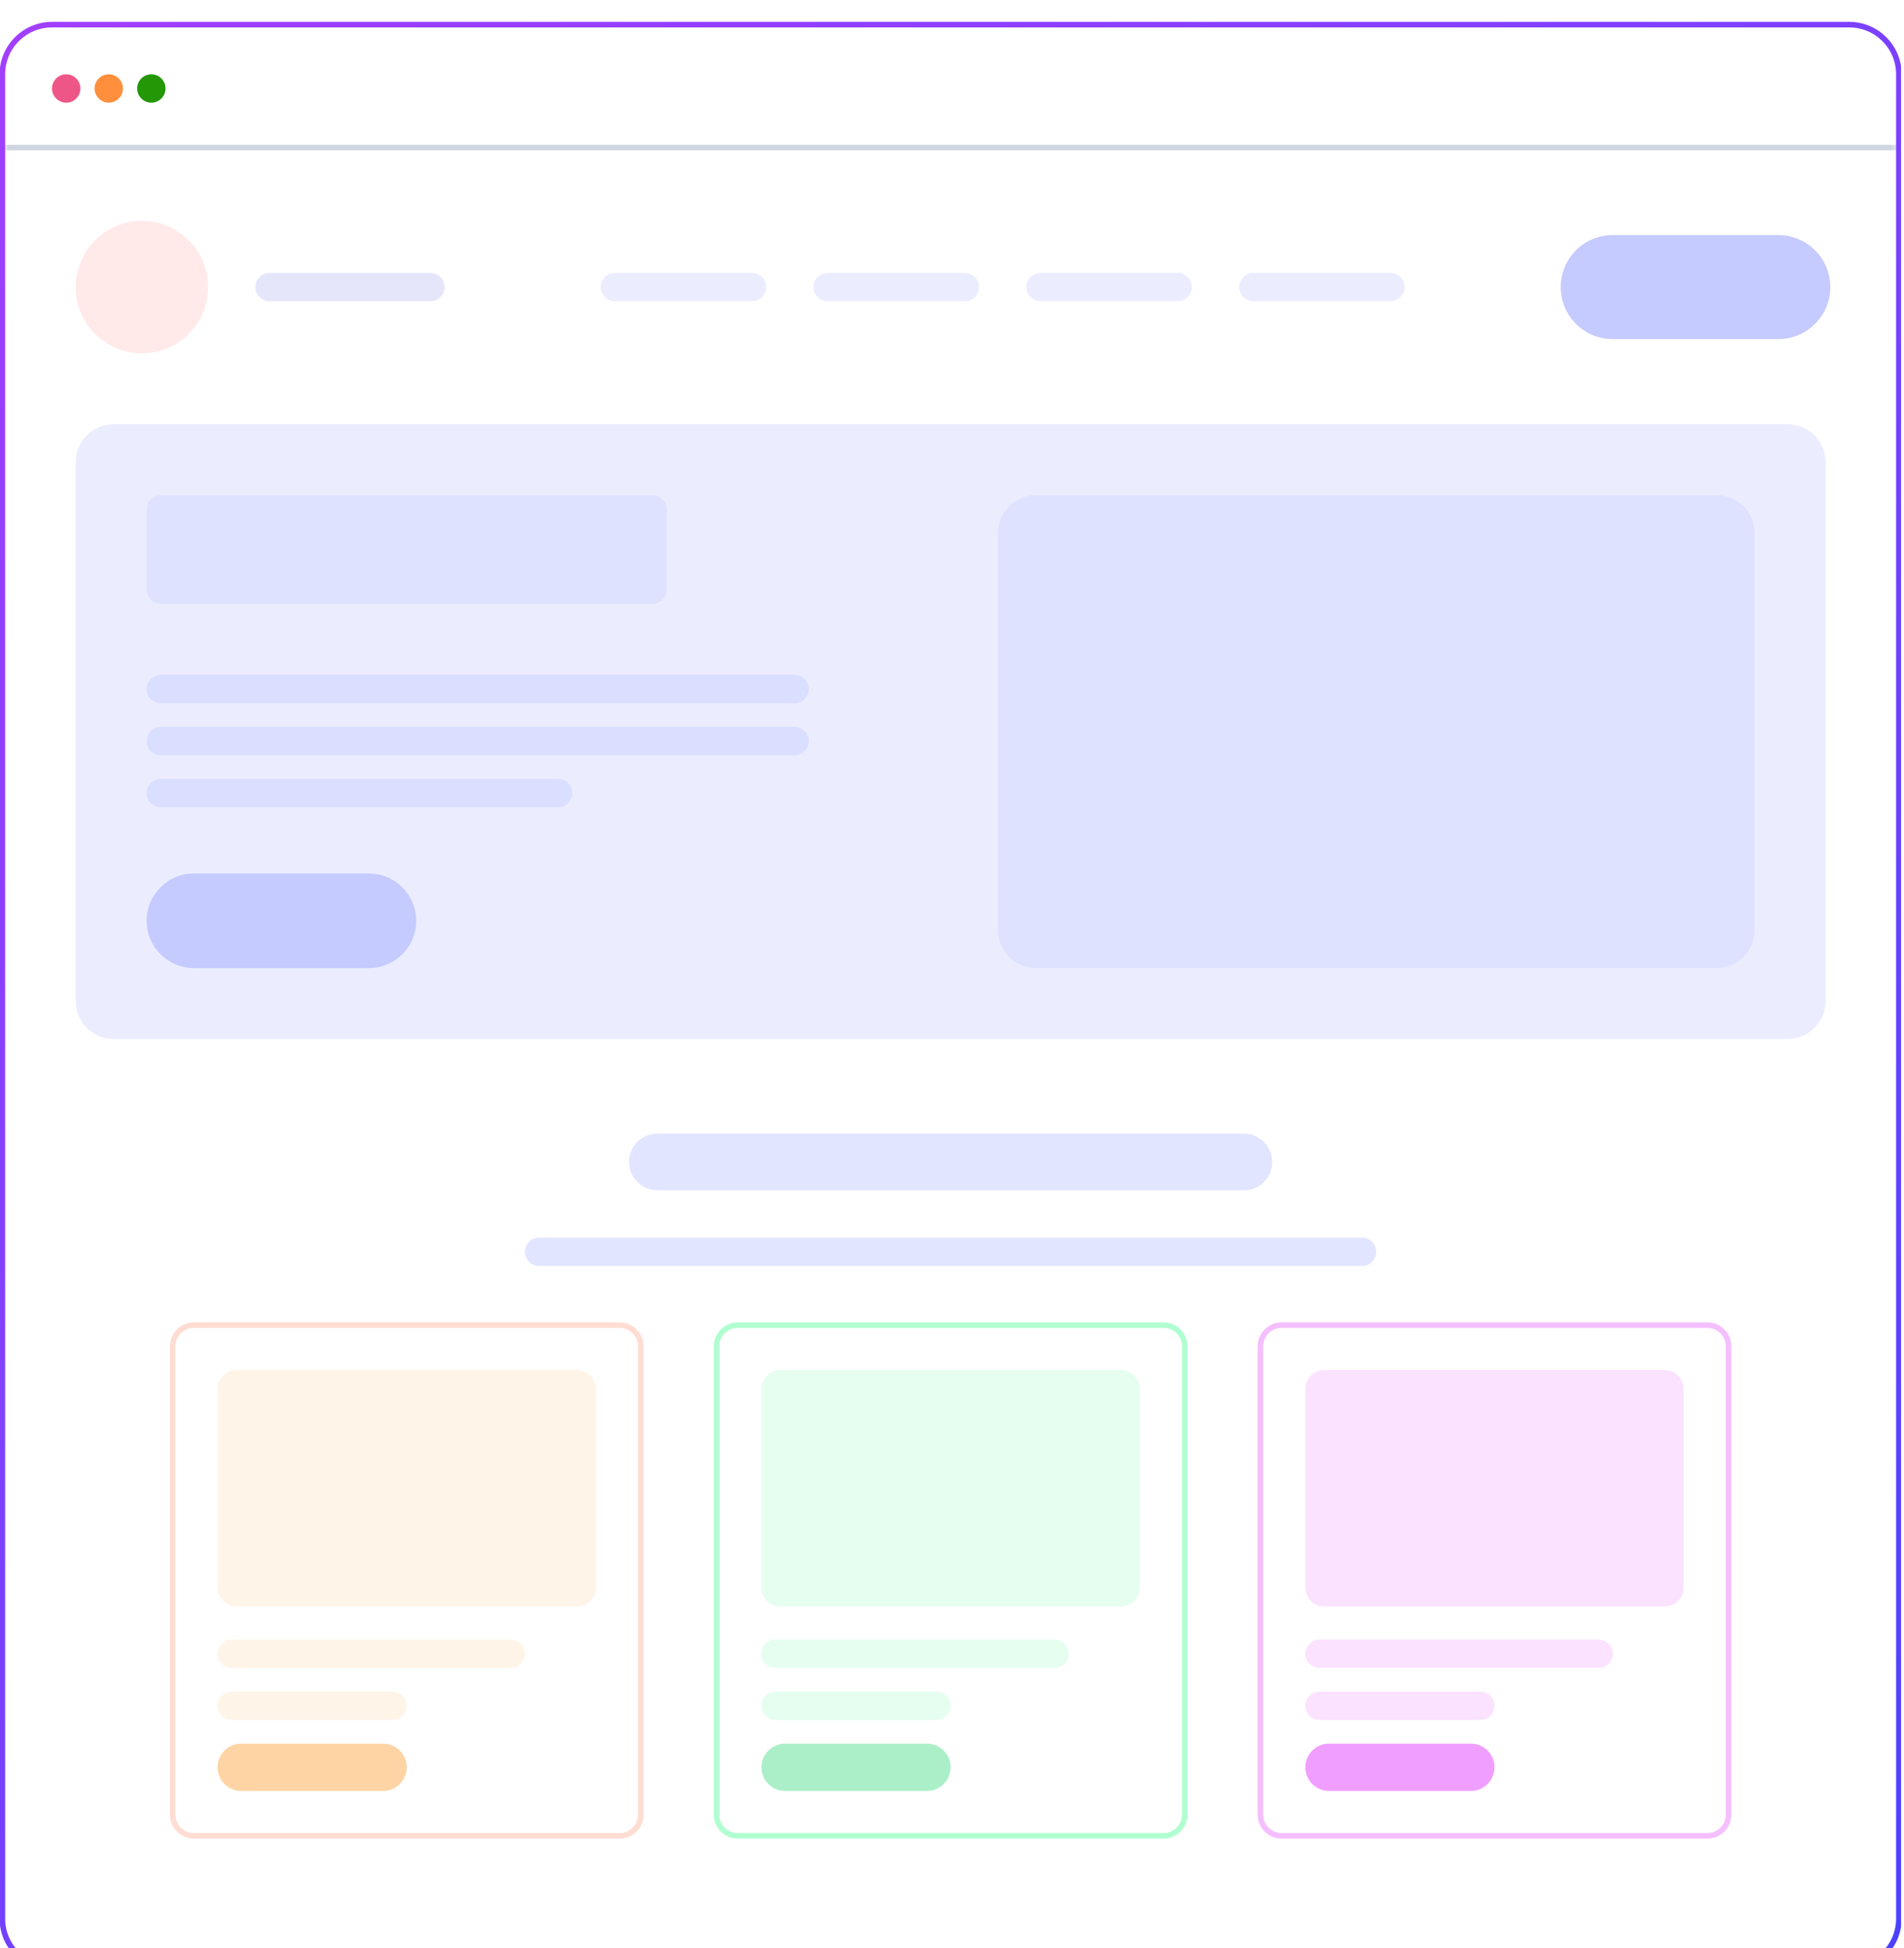<svg width="342" height="350" viewBox="0 0 342 350" fill="none" xmlns="http://www.w3.org/2000/svg">
<g clip-path="url(#clip0_54_174960)">
<g filter="url(#filter0_d_54_174960)">
<mask id="mask0_54_174960" style="mask-type:luminance" maskUnits="userSpaceOnUse" x="0" y="0" width="341" height="350">
<path d="M332.16 0.85H9.345C4.653 0.85 0.85 4.653 0.85 9.345V340.655C0.85 345.347 4.653 349.151 9.345 349.151H332.16C336.852 349.151 340.655 345.347 340.655 340.655V9.345C340.655 4.653 336.852 0.85 332.16 0.85Z" fill="white"/>
</mask>
<g mask="url(#mask0_54_174960)">
<path d="M332.16 0.85H9.345C4.653 0.85 0.85 4.653 0.85 9.345V340.655C0.85 345.347 4.653 349.151 9.345 349.151H332.16C336.852 349.151 340.655 345.347 340.655 340.655V9.345C340.655 4.653 336.852 0.85 332.16 0.85Z" fill="white"/>
<path d="M0.85 22.512H340.655" stroke="#CFD6E1"/>
<path d="M11.893 14.442C13.301 14.442 14.442 13.301 14.442 11.893C14.442 10.486 13.301 9.345 11.893 9.345C10.486 9.345 9.345 10.486 9.345 11.893C9.345 13.301 10.486 14.442 11.893 14.442Z" fill="#EE5687"/>
<path d="M19.539 14.442C20.946 14.442 22.087 13.301 22.087 11.893C22.087 10.486 20.946 9.345 19.539 9.345C18.131 9.345 16.99 10.486 16.99 11.893C16.99 13.301 18.131 14.442 19.539 14.442Z" fill="#FF8F3D"/>
<path d="M27.185 14.442C28.592 14.442 29.733 13.301 29.733 11.893C29.733 10.486 28.592 9.345 27.185 9.345C25.777 9.345 24.636 10.486 24.636 11.893C24.636 13.301 25.777 14.442 27.185 14.442Z" fill="#249707"/>
<path d="M25.485 59.466C32.054 59.466 37.379 54.141 37.379 47.573C37.379 41.005 32.054 35.68 25.485 35.68C18.917 35.68 13.592 41.005 13.592 47.573C13.592 54.141 18.917 59.466 25.485 59.466Z" fill="#FFE9E9"/>
<path d="M77.306 45.024H48.423C47.015 45.024 45.874 46.165 45.874 47.573C45.874 48.98 47.015 50.121 48.423 50.121H77.306C78.714 50.121 79.855 48.98 79.855 47.573C79.855 46.165 78.714 45.024 77.306 45.024Z" fill="#E5E6FA"/>
<path d="M135.073 45.024H110.437C109.03 45.024 107.889 46.165 107.889 47.573C107.889 48.98 109.03 50.121 110.437 50.121H135.073C136.481 50.121 137.622 48.98 137.622 47.573C137.622 46.165 136.481 45.024 135.073 45.024Z" fill="#EBEDFF"/>
<path d="M173.301 45.024H148.665C147.258 45.024 146.117 46.165 146.117 47.573C146.117 48.98 147.258 50.121 148.665 50.121H173.301C174.709 50.121 175.85 48.98 175.85 47.573C175.85 46.165 174.709 45.024 173.301 45.024Z" fill="#EBEDFF"/>
<path d="M211.529 45.024H186.893C185.486 45.024 184.345 46.165 184.345 47.573C184.345 48.98 185.486 50.121 186.893 50.121H211.529C212.937 50.121 214.078 48.98 214.078 47.573C214.078 46.165 212.937 45.024 211.529 45.024Z" fill="#EBEDFF"/>
<path d="M249.757 45.024H225.121C223.714 45.024 222.573 46.165 222.573 47.573C222.573 48.98 223.714 50.121 225.121 50.121H249.757C251.165 50.121 252.306 48.98 252.306 47.573C252.306 46.165 251.165 45.024 249.757 45.024Z" fill="#EBEDFF"/>
<path d="M319.418 38.228H289.685C284.524 38.228 280.34 42.412 280.34 47.573C280.34 52.734 284.524 56.918 289.685 56.918H319.418C324.578 56.918 328.762 52.734 328.762 47.573C328.762 42.412 324.578 38.228 319.418 38.228Z" fill="#C5CAFF"/>
<path d="M321.117 72.209H20.388C16.635 72.209 13.592 75.251 13.592 79.005V175.85C13.592 179.603 16.635 182.646 20.388 182.646H321.117C324.87 182.646 327.913 179.603 327.913 175.85V79.005C327.913 75.251 324.87 72.209 321.117 72.209Z" fill="#EBEDFF"/>
<path d="M66.262 152.913H34.83C30.138 152.913 26.335 156.716 26.335 161.408C26.335 166.099 30.138 169.903 34.83 169.903H66.262C70.954 169.903 74.757 166.099 74.757 161.408C74.757 156.716 70.954 152.913 66.262 152.913Z" fill="#C5CAFF"/>
<path d="M117.233 84.952H28.884C27.476 84.952 26.335 86.093 26.335 87.5V101.942C26.335 103.349 27.476 104.49 28.884 104.49H117.233C118.641 104.49 119.782 103.349 119.782 101.942V87.5C119.782 86.093 118.641 84.952 117.233 84.952Z" fill="#DFE2FF"/>
<path d="M142.718 117.233H28.884C27.476 117.233 26.335 118.374 26.335 119.782C26.335 121.189 27.476 122.33 28.884 122.33H142.718C144.126 122.33 145.267 121.189 145.267 119.782C145.267 118.374 144.126 117.233 142.718 117.233Z" fill="#DADEFF"/>
<path d="M142.718 126.578H28.884C27.476 126.578 26.335 127.719 26.335 129.126C26.335 130.534 27.476 131.675 28.884 131.675H142.718C144.126 131.675 145.267 130.534 145.267 129.126C145.267 127.719 144.126 126.578 142.718 126.578Z" fill="#DADEFF"/>
<path d="M100.243 135.922H28.884C27.476 135.922 26.335 137.063 26.335 138.471C26.335 139.878 27.476 141.019 28.884 141.019H100.243C101.65 141.019 102.791 139.878 102.791 138.471C102.791 137.063 101.65 135.922 100.243 135.922Z" fill="#DADEFF"/>
<path d="M308.374 84.952H186.044C182.29 84.952 179.248 87.994 179.248 91.748V163.107C179.248 166.86 182.29 169.903 186.044 169.903H308.374C312.127 169.903 315.17 166.86 315.17 163.107V91.748C315.17 87.994 312.127 84.952 308.374 84.952Z" fill="#DFE2FF"/>
<path d="M223.422 199.636H118.082C115.267 199.636 112.985 201.918 112.985 204.733C112.985 207.548 115.267 209.83 118.082 209.83H223.422C226.237 209.83 228.519 207.548 228.519 204.733C228.519 201.918 226.237 199.636 223.422 199.636Z" fill="#E2E5FF"/>
<path d="M244.66 218.325H96.845C95.437 218.325 94.296 219.466 94.296 220.874C94.296 222.282 95.437 223.423 96.845 223.423H244.66C246.068 223.423 247.209 222.282 247.209 220.874C247.209 219.466 246.068 218.325 244.66 218.325Z" fill="#E2E5FF"/>
<path d="M111.286 234.041H34.83C32.719 234.041 31.007 235.753 31.007 237.864V321.966C31.007 324.077 32.719 325.789 34.83 325.789H111.286C113.398 325.789 115.109 324.077 115.109 321.966V237.864C115.109 235.753 113.398 234.041 111.286 234.041Z" fill="white" stroke="#FFDDD3"/>
<path d="M103.641 242.112H42.476C40.599 242.112 39.078 243.633 39.078 245.51V281.189C39.078 283.066 40.599 284.588 42.476 284.588H103.641C105.517 284.588 107.039 283.066 107.039 281.189V245.51C107.039 243.633 105.517 242.112 103.641 242.112Z" fill="#FFF4E8"/>
<path d="M91.748 290.534H41.626C40.219 290.534 39.078 291.675 39.078 293.083C39.078 294.49 40.219 295.631 41.626 295.631H91.748C93.155 295.631 94.296 294.49 94.296 293.083C94.296 291.675 93.155 290.534 91.748 290.534Z" fill="#FFF4E8"/>
<path d="M70.51 299.879H41.626C40.219 299.879 39.078 301.02 39.078 302.427C39.078 303.835 40.219 304.976 41.626 304.976H70.51C71.917 304.976 73.058 303.835 73.058 302.427C73.058 301.02 71.917 299.879 70.51 299.879Z" fill="#FFF4E8"/>
<path d="M68.811 309.223H43.325C40.979 309.223 39.078 311.125 39.078 313.471C39.078 315.817 40.979 317.719 43.325 317.719H68.811C71.156 317.719 73.058 315.817 73.058 313.471C73.058 311.125 71.156 309.223 68.811 309.223Z" fill="#FED4A5"/>
<path d="M208.981 234.041H132.524C130.413 234.041 128.702 235.753 128.702 237.864V321.966C128.702 324.077 130.413 325.789 132.524 325.789H208.981C211.092 325.789 212.804 324.077 212.804 321.966V237.864C212.804 235.753 211.092 234.041 208.981 234.041Z" fill="white" stroke="#B1FED1"/>
<path d="M201.335 242.112H140.17C138.293 242.112 136.772 243.633 136.772 245.51V281.189C136.772 283.066 138.293 284.588 140.17 284.588H201.335C203.212 284.588 204.733 283.066 204.733 281.189V245.51C204.733 243.633 203.212 242.112 201.335 242.112Z" fill="#E5FEF0"/>
<path d="M189.442 290.534H139.321C137.913 290.534 136.772 291.675 136.772 293.083C136.772 294.49 137.913 295.631 139.321 295.631H189.442C190.849 295.631 191.99 294.49 191.99 293.083C191.99 291.675 190.849 290.534 189.442 290.534Z" fill="#E5FEF0"/>
<path d="M168.204 299.879H139.321C137.913 299.879 136.772 301.02 136.772 302.427C136.772 303.835 137.913 304.976 139.321 304.976H168.204C169.612 304.976 170.753 303.835 170.753 302.427C170.753 301.02 169.612 299.879 168.204 299.879Z" fill="#E5FEF0"/>
<path d="M166.505 309.223H141.02C138.674 309.223 136.772 311.125 136.772 313.471C136.772 315.817 138.674 317.719 141.02 317.719H166.505C168.851 317.719 170.753 315.817 170.753 313.471C170.753 311.125 168.851 309.223 166.505 309.223Z" fill="#ABEFC8"/>
<path d="M306.675 234.041H230.218C228.107 234.041 226.396 235.753 226.396 237.864V321.966C226.396 324.077 228.107 325.789 230.218 325.789H306.675C308.786 325.789 310.497 324.077 310.497 321.966V237.864C310.497 235.753 308.786 234.041 306.675 234.041Z" fill="white" stroke="#F5BFFF"/>
<path d="M299.029 242.112H237.864C235.988 242.112 234.466 243.633 234.466 245.51V281.189C234.466 283.066 235.988 284.588 237.864 284.588H299.029C300.906 284.588 302.427 283.066 302.427 281.189V245.51C302.427 243.633 300.906 242.112 299.029 242.112Z" fill="#FBE2FF"/>
<path d="M287.136 290.534H237.015C235.607 290.534 234.466 291.675 234.466 293.083C234.466 294.49 235.607 295.631 237.015 295.631H287.136C288.544 295.631 289.685 294.49 289.685 293.083C289.685 291.675 288.544 290.534 287.136 290.534Z" fill="#FBE2FF"/>
<path d="M265.898 299.879H237.015C235.607 299.879 234.466 301.02 234.466 302.427C234.466 303.835 235.607 304.976 237.015 304.976H265.898C267.306 304.976 268.447 303.835 268.447 302.427C268.447 301.02 267.306 299.879 265.898 299.879Z" fill="#FBE2FF"/>
<path d="M264.199 309.223H238.714C236.368 309.223 234.466 311.125 234.466 313.471C234.466 315.817 236.368 317.719 238.714 317.719H264.199C266.545 317.719 268.447 315.817 268.447 313.471C268.447 311.125 266.545 309.223 264.199 309.223Z" fill="#F09EFF"/>
</g>
<path d="M332.16 0.425H9.345C4.418 0.425 0.425 4.418 0.425 9.345V340.655C0.425 345.582 4.418 349.575 9.345 349.575H332.16C337.087 349.575 341.08 345.582 341.08 340.655V9.345C341.08 4.418 337.087 0.425 332.16 0.425Z" stroke="url(#paint0_linear_54_174960)"/>
</g>
</g>
<defs>
<filter id="filter0_d_54_174960" x="-20.075" y="-16.075" width="381.655" height="390.15" filterUnits="userSpaceOnUse" color-interpolation-filters="sRGB">
<feFlood flood-opacity="0" result="BackgroundImageFix"/>
<feColorMatrix in="SourceAlpha" type="matrix" values="0 0 0 0 0 0 0 0 0 0 0 0 0 0 0 0 0 0 127 0" result="hardAlpha"/>
<feOffset dy="4"/>
<feGaussianBlur stdDeviation="10"/>
<feComposite in2="hardAlpha" operator="out"/>
<feColorMatrix type="matrix" values="0 0 0 0 0 0 0 0 0 0 0 0 0 0 0 0 0 0 0.1 0"/>
<feBlend mode="normal" in2="BackgroundImageFix" result="effect1_dropShadow_54_174960"/>
<feBlend mode="normal" in="SourceGraphic" in2="effect1_dropShadow_54_174960" result="shape"/>
</filter>
<linearGradient id="paint0_linear_54_174960" x1="-77.306" y1="-158.859" x2="438.35" y2="476.153" gradientUnits="userSpaceOnUse">
<stop stop-color="#C13EFF"/>
<stop offset="1" stop-color="#2E42FF"/>
</linearGradient>
<clipPath id="clip0_54_174960">
<rect width="341.505" height="350" fill="white"/>
</clipPath>
</defs>
</svg>
